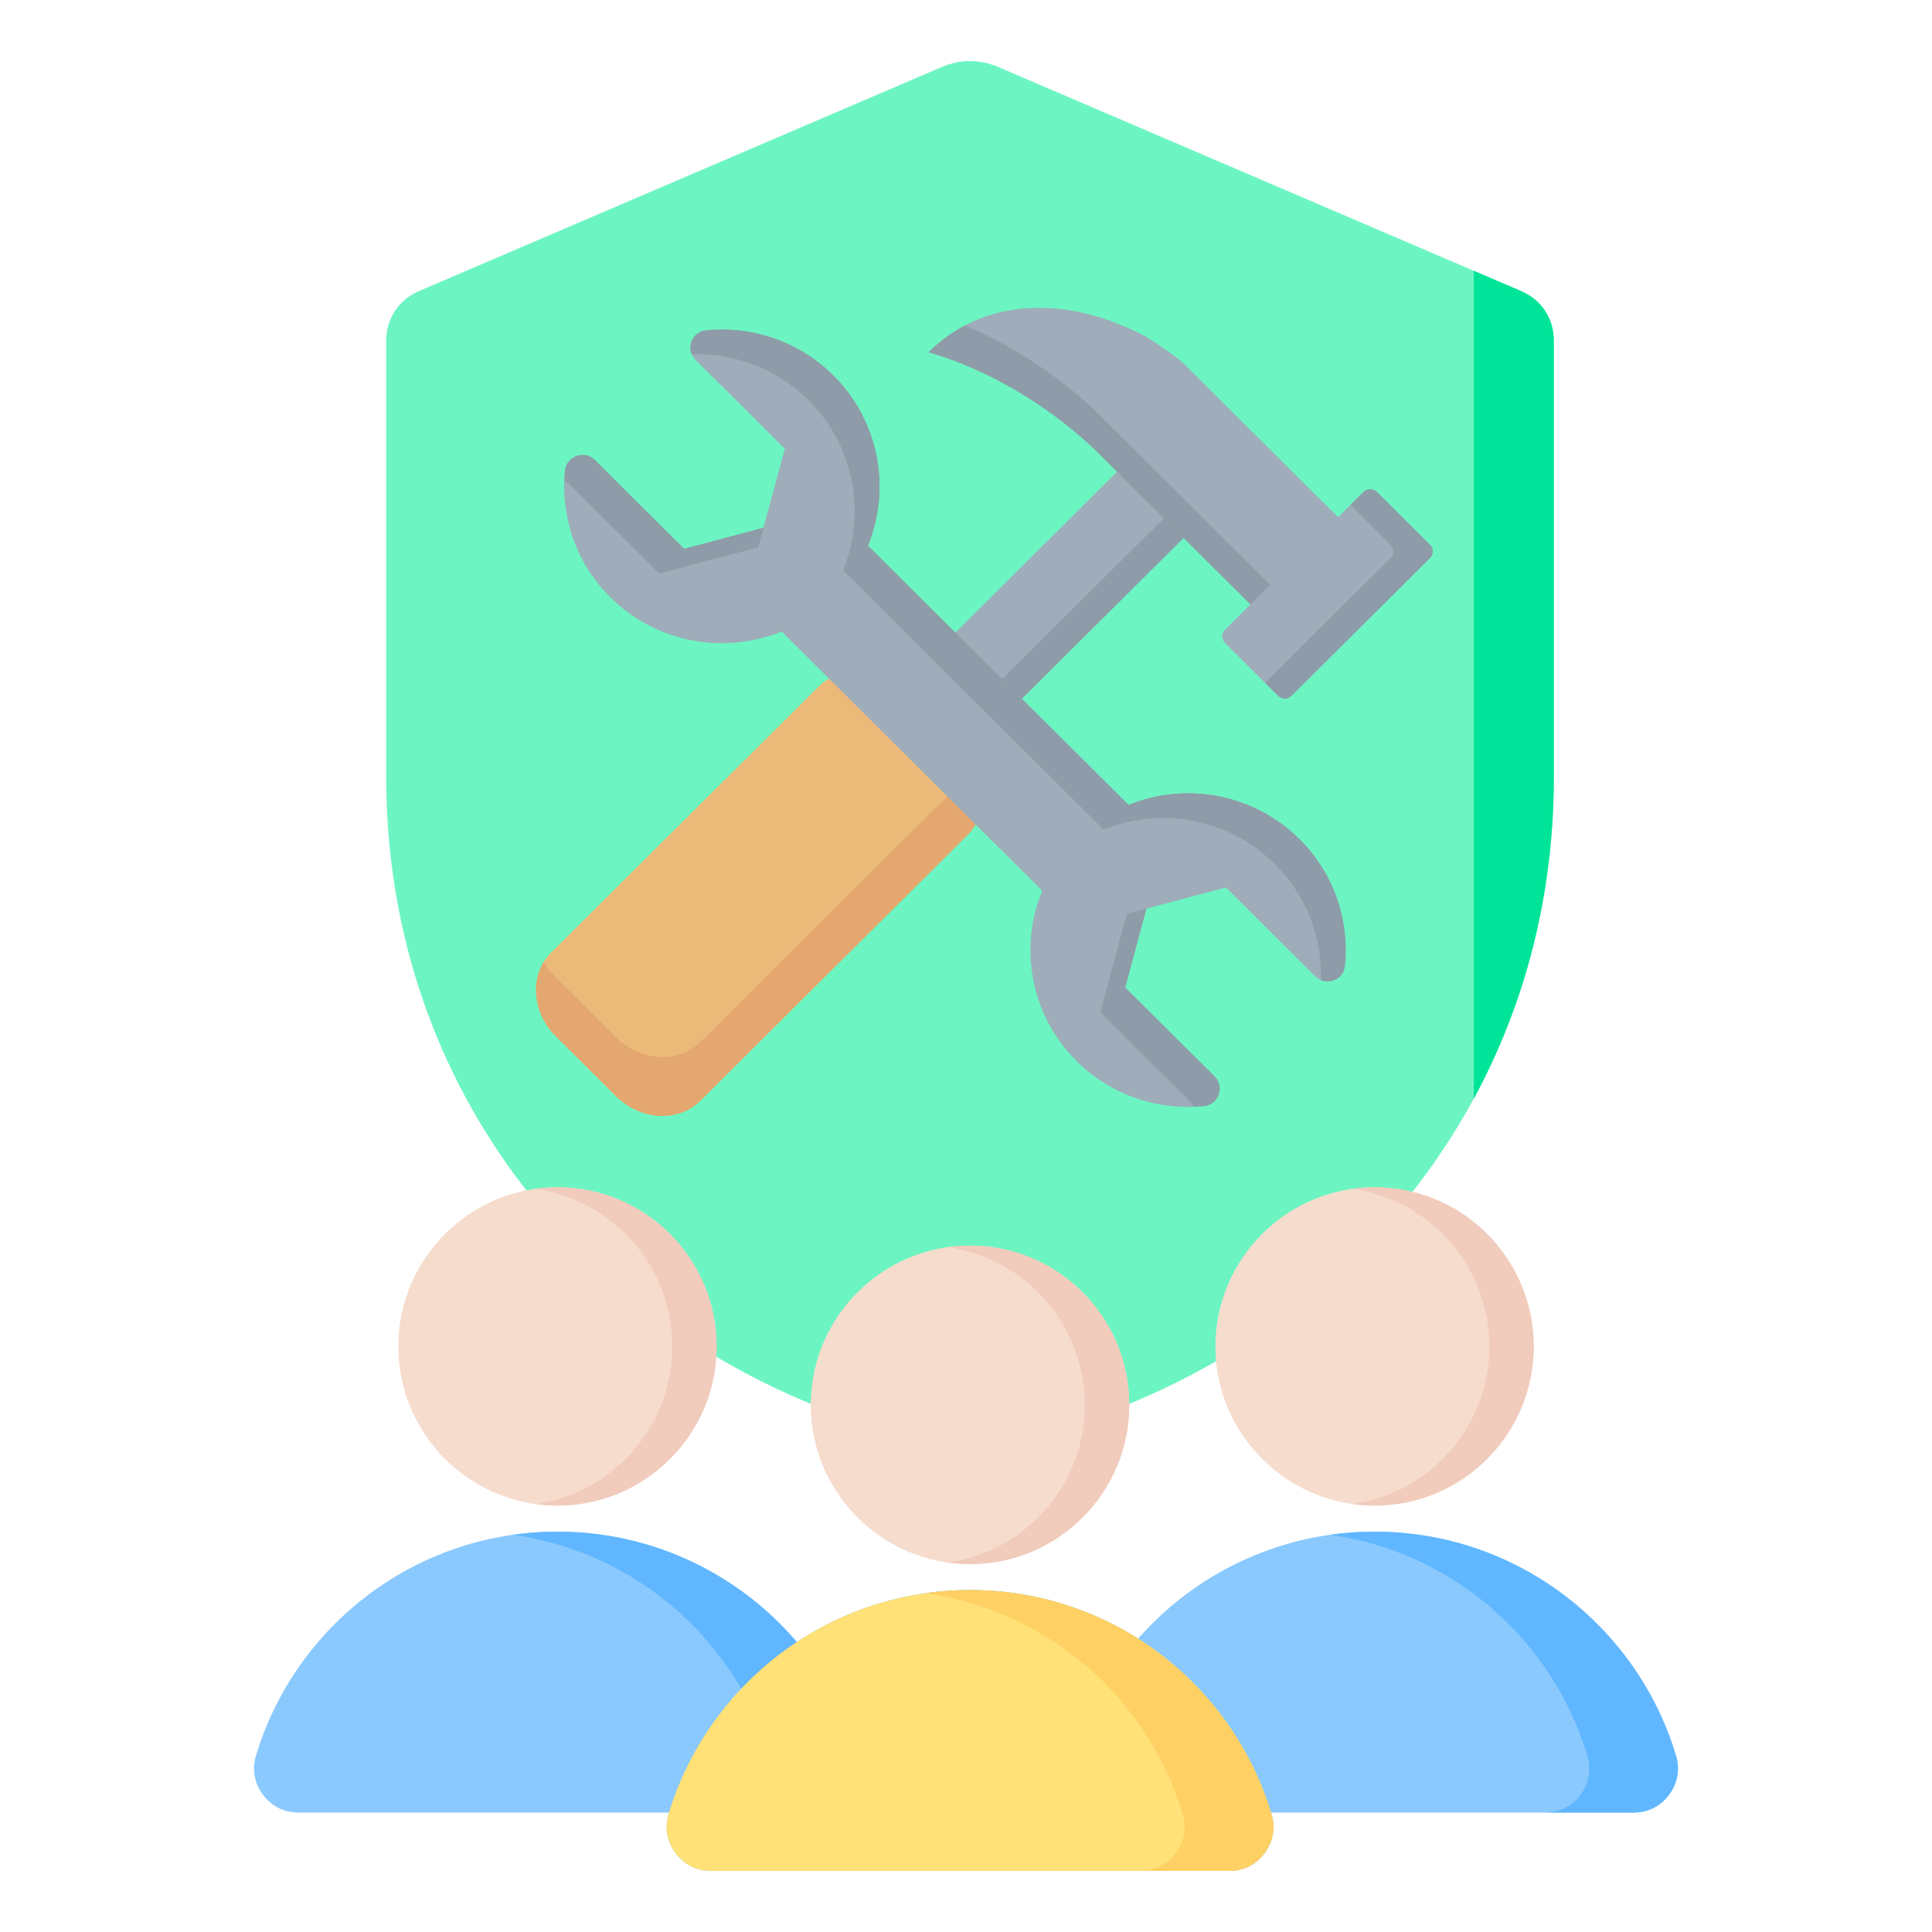 <svg clip-rule="evenodd" fill-rule="evenodd" stroke-linejoin="round" stroke-miterlimit="2" viewBox="0 0 510 510" xmlns="http://www.w3.org/2000/svg"><g><g><path d="m263.52 17.697 138.042 59.156c5.346 2.299 8.607 7.245 8.607 13.072v115.24c0 91.448-65.492 162.073-154.107 177.523-88.615-15.45-154.107-86.075-154.107-177.523v-115.24c0-5.827 3.288-10.773 8.608-13.072l138.041-59.156c4.945-2.112 9.971-2.112 14.916 0z" fill="#6cf5c2"/><path d="m389.051 71.48 12.511 5.373c5.346 2.299 8.607 7.245 8.607 13.072v115.24c0 31.168-7.592 59.905-21.118 84.845z" fill="#00e499"/></g><g><g><g><path d="m307.492 111.999 17.545 17.451-80.902 80.471-17.545-17.451z" fill="#9facba"/><path d="m302.294 117.169 5.198-5.17 17.545 17.451-80.902 80.471-5.198-5.17 75.704-75.301z" fill="#8d9ca8"/></g><path d="m312.443 95.942c-1.817-1.807-8.784-6.506-11.099-7.678-20.964-10.614-42.134-9.284-56.212 4.718 27.515 7.971 45.733 27.55 45.733 27.55l49.816 49.551 23.15-23.026s-40.627-40.411-51.388-51.115z" fill="#9facba"/><path d="m254.624 85.96c22.135 9.071 36.241 24.232 36.241 24.232l49.816 49.551 17.952-17.856 5.198 5.17-23.15 23.026-49.816-49.551s-18.218-19.579-45.733-27.55c2.887-2.871 6.072-5.21 9.492-7.022z" fill="#8d9ca8"/><g><path d="m232.58 181.171c-2.18-2.169-5.138-3.387-8.221-3.387-3.084 0-6.041 1.218-8.221 3.387-20.202 20.094-70.639 70.262-70.639 70.262-2.788 2.774-4.222 6.667-3.987 10.824.236 4.156 2.122 8.236 5.243 11.341l15.818 15.733c3.122 3.105 7.223 4.981 11.402 5.216 4.179.234 8.093-1.193 10.881-3.966 0 0 50.437-50.169 70.638-70.263 2.181-2.169 3.406-5.11 3.406-8.177s-1.225-6.009-3.406-8.178c-6.725-6.689-16.189-16.103-22.914-22.792z" fill="#ecba78"/><path d="m143.576 253.854c.835 1.533 1.904 2.964 3.179 4.233l15.818 15.734c3.122 3.104 7.223 4.98 11.402 5.215 4.179.234 8.093-1.192 10.881-3.966l70.638-70.262c.139-.138.273-.279.404-.423 1.927 2.121 3.002 4.883 3.002 7.756 0 3.067-1.225 6.008-3.406 8.177l-70.638 70.263c-2.788 2.773-6.702 4.2-10.881 3.966-4.179-.235-8.28-2.111-11.402-5.216l-15.818-15.733c-3.121-3.105-5.007-7.185-5.243-11.341-.173-3.057.557-5.972 2.064-8.403z" fill="#e3a76f"/></g><g><path d="m359.942 129.847c.969-.963 2.541-.963 3.509 0l14.036 13.961c.968.963.968 2.527 0 3.49l-36.582 36.387c-.968.964-2.54.964-3.509.001l-14.035-13.962c-.969-.963-.969-2.527 0-3.49z" fill="#9facba"/><path d="m356.499 133.272 3.443-3.425c.969-.963 2.541-.963 3.509 0l14.036 13.961c.968.963.968 2.527 0 3.49l-36.582 36.388c-.968.963-2.54.963-3.509 0l-3.443-3.426 33.138-32.962c.968-.963.968-2.527 0-3.49z" fill="#8d9ca8"/></g></g><g><path d="m297.91 212.475c15.016-6.113 32.944-3.079 45.143 9.054 9.195 9.146 13.168 21.463 11.967 33.413-.37 3.861-5.083 5.515-7.855 2.758l-23.565-23.44-20.977 5.607-5.591 20.82 23.565 23.44c2.772 2.757 1.062 7.491-2.819 7.859-12.013 1.195-24.397-2.758-33.592-11.904-12.198-12.133-15.248-29.966-9.056-44.949l-68.792-68.425c-15.109 6.112-32.991 3.125-45.235-9.055-9.149-9.1-13.169-21.463-11.968-33.413.416-3.814 5.129-5.561 7.902-2.803l23.565 23.439 20.931-5.561 5.637-20.866-23.565-23.439c-2.772-2.758-1.063-7.4 2.772-7.814 12.014-1.195 24.443 2.804 33.592 11.904 12.245 12.18 15.248 29.966 9.149 44.949z" fill="#9facba"/><path d="m297.91 212.475c15.016-6.113 32.944-3.079 45.143 9.054 9.195 9.146 13.168 21.463 11.967 33.413-.277 3.217-3.65 4.918-6.33 3.815.416-11.077-3.697-22.245-12.198-30.702-12.199-12.133-30.127-15.166-45.144-9.054l-68.791-68.425c6.099-14.984 3.095-32.77-9.149-44.95-8.456-8.41-19.684-12.501-30.82-12.087-1.155-2.712.601-6.021 3.789-6.343 12.014-1.195 24.443 2.804 33.592 11.904 12.245 12.18 15.248 29.966 9.149 44.949zm4.713 27.392-5.591 20.82 23.565 23.44c2.772 2.757 1.062 7.491-2.819 7.859-.924.092-1.802.138-2.68.184-.231-.506-.6-1.057-1.063-1.517l-23.565-23.44 6.977-25.967zm-153.626-112.915c0-.919.046-1.792.138-2.712.416-3.814 5.129-5.561 7.902-2.803l23.565 23.439 20.931-5.561-1.386 5.148-26.107 6.94-23.565-23.44c-.462-.459-.97-.781-1.478-1.011z" fill="#8d9ca8"/></g></g><g><path d="m187.706 493.887h136.708c3.831 0 7.116-1.647 9.397-4.718 2.281-3.07 2.924-6.706 1.813-10.361-10.303-34.175-42.022-59.07-79.559-59.07-37.538 0-69.266 24.895-79.569 59.07-1.102 3.655-.468 7.291 1.813 10.361 2.281 3.071 5.575 4.718 9.397 4.718z" fill="#8ac9fe"/><path d="m324.414 493.887c3.831 0 7.116-1.647 9.397-4.718 2.281-3.07 2.924-6.706 1.813-10.361-10.303-34.175-42.022-59.07-79.559-59.07-3.977 0-7.886.283-11.707.819 32.303 4.562 58.641 27.692 67.852 58.251 1.112 3.655.478 7.291-1.803 10.361-2.281 3.071-5.575 4.718-9.396 4.718z" fill="#60b7ff"/><path d="m256.065 412.856c23.14 0 42.012-18.871 42.012-42.012 0-23.14-18.872-42.011-42.012-42.011-23.141 0-42.012 18.871-42.012 42.011 0 23.141 18.871 42.012 42.012 42.012z" fill="#f6dccd"/><path d="m256.065 328.833c23.199 0 42.012 18.812 42.012 42.011 0 23.209-18.813 42.012-42.012 42.012-1.989 0-3.948-.136-5.858-.399 20.43-2.856 36.163-20.392 36.163-41.613 0-21.21-15.733-38.756-36.163-41.602 1.91-.263 3.869-.409 5.858-.409z" fill="#f1cbbc"/></g><g><path d="m78.798 478.469h136.709c3.83 0 7.115-1.648 9.396-4.718 2.281-3.071 2.925-6.707 1.813-10.362-10.303-34.175-42.021-59.07-79.559-59.07s-69.266 24.895-79.569 59.07c-1.101 3.655-.468 7.291 1.813 10.362 2.281 3.07 5.576 4.718 9.397 4.718z" fill="#8ac9fe"/><path d="m215.507 478.469c3.83 0 7.115-1.648 9.396-4.718 2.281-3.071 2.925-6.707 1.813-10.362-10.303-34.175-42.021-59.07-79.559-59.07-3.977 0-7.886.283-11.707.819 32.304 4.562 58.641 27.693 67.853 58.251 1.111 3.655.477 7.291-1.804 10.362-2.28 3.07-5.575 4.718-9.396 4.718z" fill="#60b7ff"/><path d="m147.157 397.437c23.141 0 42.012-18.871 42.012-42.011 0-23.141-18.871-42.012-42.012-42.012-23.14 0-42.012 18.871-42.012 42.012 0 23.14 18.872 42.011 42.012 42.011z" fill="#f6dccd"/><path d="m147.157 313.414c23.199 0 42.012 18.813 42.012 42.012 0 23.209-18.813 42.011-42.012 42.011-1.988 0-3.948-.136-5.858-.399 20.431-2.856 36.163-20.392 36.163-41.612 0-21.211-15.732-38.756-36.163-41.603 1.91-.263 3.87-.409 5.858-.409z" fill="#f1cbbc"/></g><g><path d="m294.489 478.469h136.709c3.831 0 7.116-1.648 9.396-4.718 2.281-3.071 2.925-6.707 1.813-10.362-10.303-34.175-42.021-59.07-79.559-59.07-37.537 0-69.266 24.895-79.569 59.07-1.101 3.655-.468 7.291 1.813 10.362 2.281 3.07 5.576 4.718 9.397 4.718z" fill="#8ac9fe"/><path d="m431.198 478.469c3.831 0 7.116-1.648 9.396-4.718 2.281-3.071 2.925-6.707 1.813-10.362-10.303-34.175-42.021-59.07-79.559-59.07-3.977 0-7.885.283-11.706.819 32.303 4.562 58.641 27.693 67.852 58.251 1.111 3.655.478 7.291-1.803 10.362-2.281 3.07-5.576 4.718-9.397 4.718z" fill="#60b7ff"/><path d="m362.848 397.437c23.141 0 42.012-18.871 42.012-42.011 0-23.141-18.871-42.012-42.012-42.012-23.14 0-42.011 18.871-42.011 42.012 0 23.14 18.871 42.011 42.011 42.011z" fill="#f6dccd"/><path d="m362.848 313.414c23.199 0 42.012 18.813 42.012 42.012 0 23.209-18.813 42.011-42.012 42.011-1.988 0-3.947-.136-5.858-.399 20.431-2.856 36.163-20.392 36.163-41.612 0-21.211-15.732-38.756-36.163-41.603 1.911-.263 3.87-.409 5.858-.409z" fill="#f1cbbc"/></g><g><path d="m187.706 493.887h136.708c3.831 0 7.116-1.647 9.397-4.718 2.281-3.07 2.924-6.706 1.813-10.361-10.303-34.175-42.022-59.07-79.559-59.07-37.538 0-69.266 24.895-79.569 59.07-1.102 3.655-.468 7.291 1.813 10.361 2.281 3.071 5.575 4.718 9.397 4.718z" fill="#ffe177"/><path d="m324.414 493.887c3.831 0 7.116-1.647 9.397-4.718 2.281-3.07 2.924-6.706 1.813-10.361-10.303-34.175-42.022-59.07-79.559-59.07-3.977 0-7.886.283-11.707.819 32.303 4.562 58.641 27.692 67.852 58.251 1.112 3.655.478 7.291-1.803 10.361-2.281 3.071-5.575 4.718-9.396 4.718z" fill="#ffd064"/><path d="m256.065 412.856c23.14 0 42.012-18.871 42.012-42.012 0-23.14-18.872-42.011-42.012-42.011-23.141 0-42.012 18.871-42.012 42.011 0 23.141 18.871 42.012 42.012 42.012z" fill="#f6dccd"/><path d="m256.065 328.833c23.199 0 42.012 18.812 42.012 42.011 0 23.209-18.813 42.012-42.012 42.012-1.989 0-3.948-.136-5.858-.399 20.43-2.856 36.163-20.392 36.163-41.613 0-21.21-15.733-38.756-36.163-41.602 1.91-.263 3.869-.409 5.858-.409z" fill="#f1cbbc"/></g></g></svg>